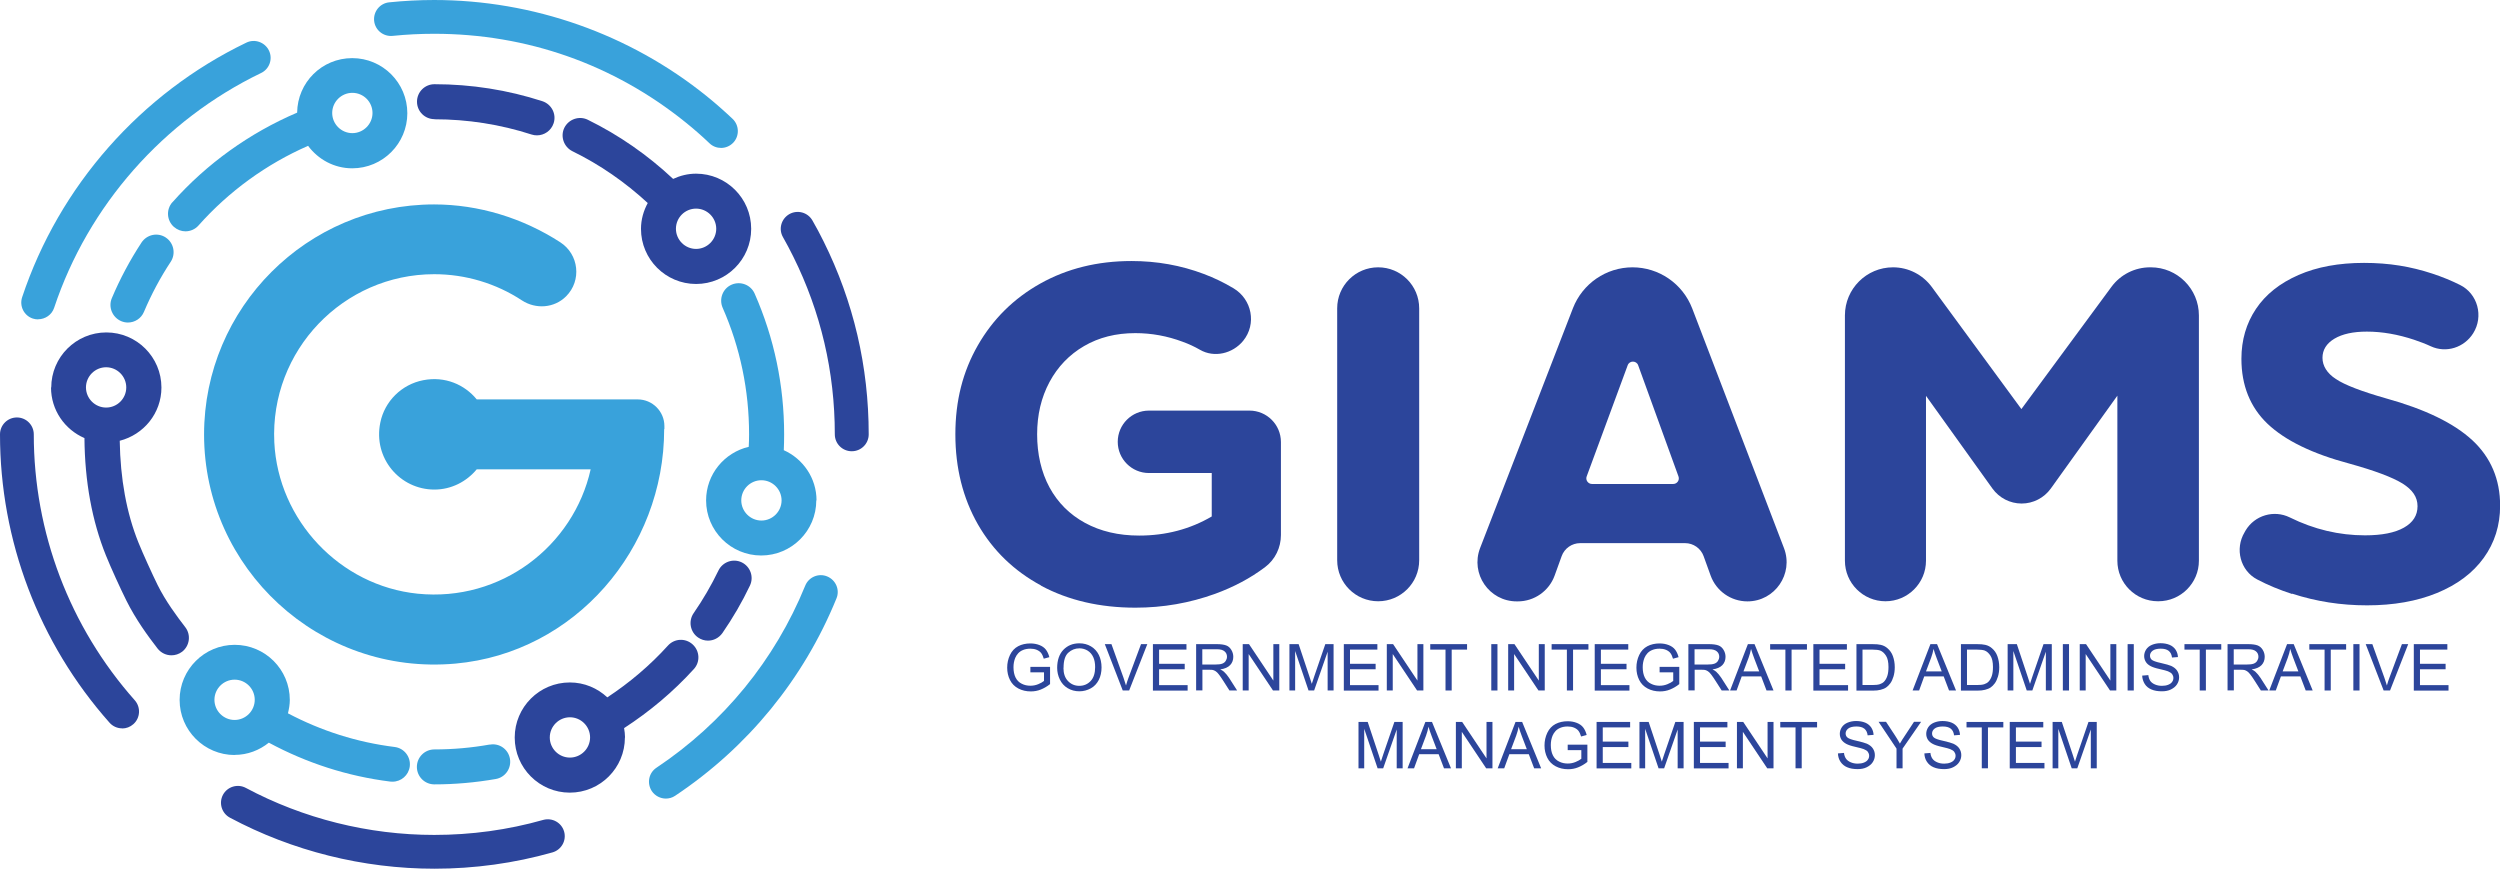 <?xml version="1.0" encoding="UTF-8"?><svg xmlns="http://www.w3.org/2000/svg" viewBox="0 0 214.63 74.58"><defs><style>.d{fill:#2c459b;}.e{fill:#39a2db;}</style></defs><g id="a"/><g id="b"><g id="c"><g><path class="e" d="M57.04,36.83v-.25c0-1.26-1.03-2.29-2.29-2.29h-13.82c-1.05-1.28-2.73-2.01-4.59-1.65s-3.32,1.81-3.69,3.64c-.63,3.06,1.69,5.75,4.64,5.75,1.47,0,2.77-.69,3.64-1.74h9.78c-1.47,6.58-7.68,11.4-14.85,10.68-6.68-.68-11.98-6.3-12.31-13-.38-7.89,5.93-14.43,13.73-14.43,2.69,0,5.31,.79,7.53,2.25,1.2,.78,2.78,.66,3.79-.35h0c1.35-1.35,1.11-3.6-.5-4.64-3.21-2.08-7-3.25-10.83-3.25-10.89,0-19.75,8.86-19.75,19.75,0,11.5,9.88,20.73,21.59,19.67,10.24-.93,17.91-9.84,17.91-20.12Z"/><path class="e" d="M14.8,17.36c-.55,.62-.49,1.57,.13,2.12,.29,.25,.64,.38,.99,.38,.41,0,.83-.17,1.12-.5,2.6-2.93,5.84-5.28,9.41-6.84,.86,1.16,2.23,1.93,3.79,1.93,2.61,0,4.73-2.12,4.73-4.73s-2.12-4.73-4.73-4.73-4.7,2.09-4.73,4.68c-4.07,1.74-7.77,4.38-10.72,7.71ZM30.25,7.97c.96,0,1.73,.78,1.73,1.73s-.78,1.73-1.73,1.73-1.73-.78-1.73-1.73,.78-1.73,1.73-1.73Z"/><path class="e" d="M10.98,27.69c.58,0,1.14-.34,1.38-.92,.63-1.49,1.4-2.94,2.3-4.3,.45-.69,.26-1.62-.43-2.08-.69-.46-1.62-.26-2.08,.43-.99,1.51-1.85,3.12-2.55,4.78-.32,.76,.04,1.64,.8,1.97,.19,.08,.39,.12,.58,.12Z"/><path class="e" d="M42.04,63.92c-1.56,.28-3.16,.42-4.75,.42-.83,0-1.5,.67-1.5,1.5s.67,1.5,1.5,1.5c1.77,0,3.54-.16,5.27-.46,.82-.14,1.36-.92,1.22-1.74-.14-.82-.92-1.37-1.74-1.21Z"/><path class="d" d="M59.93,54.73c.26,.18,.56,.27,.85,.27,.48,0,.94-.23,1.24-.65,.89-1.29,1.69-2.66,2.36-4.07,.36-.75,.04-1.64-.7-2-.75-.36-1.64-.04-2,.7-.61,1.27-1.33,2.5-2.13,3.66-.47,.68-.3,1.62,.38,2.09Z"/><path class="d" d="M37.29,10.24c2.85,0,5.66,.44,8.35,1.31,.15,.05,.31,.07,.46,.07,.63,0,1.22-.4,1.43-1.04,.26-.79-.18-1.63-.96-1.89-2.99-.97-6.11-1.46-9.27-1.46-.83,0-1.5,.67-1.5,1.5s.67,1.5,1.5,1.5Z"/><path class="d" d="M4.38,33.26c0,1.95,1.18,3.62,2.87,4.35,.03,3.72,.65,7.12,1.85,10.09,.4,1,1.28,2.92,1.74,3.84,.81,1.63,1.86,3.07,2.69,4.14,.3,.38,.74,.58,1.19,.58,.32,0,.64-.1,.92-.31,.65-.51,.77-1.45,.27-2.1-.74-.96-1.69-2.24-2.38-3.63-.43-.87-1.27-2.71-1.64-3.63-1.03-2.55-1.56-5.5-1.61-8.75,2.05-.52,3.58-2.36,3.58-4.57,0-2.61-2.12-4.73-4.73-4.73s-4.73,2.12-4.73,4.73Zm6.46,0c0,.96-.78,1.73-1.73,1.73s-1.73-.78-1.73-1.73,.78-1.73,1.73-1.73,1.73,.78,1.73,1.73Z"/><path class="e" d="M20.14,64.81c1.12,0,2.13-.4,2.94-1.05,3.25,1.75,6.75,2.88,10.42,3.34,.06,0,.13,.01,.19,.01,.75,0,1.39-.55,1.49-1.31,.1-.82-.48-1.57-1.3-1.67-3.22-.4-6.3-1.38-9.16-2.89,.09-.37,.16-.75,.16-1.15,0-2.61-2.12-4.73-4.73-4.73s-4.73,2.12-4.73,4.73,2.12,4.73,4.73,4.73Zm0-6.46c.96,0,1.73,.78,1.73,1.73s-.78,1.73-1.73,1.73-1.73-.78-1.73-1.73,.78-1.73,1.73-1.73Z"/><path class="d" d="M53.66,63.31c0-.27-.04-.54-.08-.8,2.2-1.43,4.22-3.12,5.99-5.07,.56-.61,.51-1.56-.11-2.12s-1.56-.51-2.12,.11c-1.54,1.7-3.29,3.18-5.2,4.44-.85-.79-1.97-1.28-3.22-1.28-2.61,0-4.73,2.12-4.73,4.73s2.12,4.73,4.73,4.73,4.73-2.12,4.73-4.73Zm-4.73,1.73c-.96,0-1.73-.78-1.73-1.73s.78-1.73,1.73-1.73,1.73,.78,1.73,1.73-.78,1.73-1.73,1.73Z"/><path class="e" d="M70.1,42.96c0-1.92-1.16-3.57-2.81-4.31,.02-.45,.03-.9,.03-1.36,0-4.2-.85-8.26-2.53-12.08-.33-.76-1.22-1.1-1.98-.77-.76,.33-1.1,1.22-.77,1.98,1.51,3.43,2.27,7.09,2.27,10.87,0,.36-.01,.72-.03,1.07-2.09,.49-3.66,2.36-3.66,4.6,0,2.61,2.12,4.73,4.73,4.73s4.73-2.12,4.73-4.73Zm-6.46,0c0-.96,.78-1.73,1.73-1.73s1.73,.78,1.73,1.73-.78,1.73-1.73,1.73-1.73-.78-1.73-1.73Z"/><path class="d" d="M64.49,19.64c0-2.61-2.12-4.73-4.73-4.73-.71,0-1.37,.17-1.97,.45-2.19-2.05-4.64-3.76-7.33-5.08-.74-.36-1.64-.05-2.01,.69-.36,.74-.05,1.64,.69,2.01,2.37,1.16,4.53,2.66,6.47,4.45-.36,.67-.58,1.41-.58,2.22,0,2.61,2.12,4.73,4.73,4.73s4.73-2.12,4.73-4.73Zm-6.46,0c0-.96,.78-1.73,1.73-1.73s1.73,.78,1.73,1.73-.78,1.73-1.73,1.73-1.73-.78-1.73-1.73Z"/><path class="e" d="M3.28,27.42c-.15,0-.31-.02-.46-.07-.76-.25-1.17-1.07-.92-1.83C5.07,15.98,12.09,8.02,21.15,3.66c.72-.35,1.59-.04,1.94,.68,.35,.72,.04,1.59-.68,1.93C14.05,10.3,7.57,17.64,4.65,26.42c-.2,.61-.77,.99-1.38,.99Z"/><path class="d" d="M10.48,62.53c-.4,0-.8-.17-1.08-.49C3.34,55.21,0,46.42,0,37.29c0-.8,.65-1.45,1.45-1.45s1.45,.65,1.45,1.45c0,8.43,3.08,16.53,8.67,22.83,.53,.6,.48,1.52-.12,2.05-.28,.25-.62,.37-.96,.37Z"/><path class="d" d="M37.29,74.58c-6.12,0-12.19-1.52-17.55-4.38-.71-.38-.97-1.26-.6-1.96,.38-.71,1.26-.97,1.96-.6,4.94,2.64,10.54,4.04,16.18,4.04,3.18,0,6.33-.43,9.36-1.29,.77-.21,1.57,.23,1.79,1,.22,.77-.23,1.57-1,1.79-3.28,.93-6.7,1.4-10.14,1.4Z"/><path class="e" d="M57.17,68.56c-.47,0-.93-.23-1.21-.64-.44-.67-.27-1.57,.4-2.01,5.75-3.84,10.17-9.25,12.77-15.63,.3-.74,1.15-1.1,1.89-.79s1.1,1.15,.79,1.89c-2.82,6.92-7.61,12.78-13.85,16.94-.25,.17-.53,.24-.8,.24Z"/><path class="d" d="M73.12,38.74c-.8,0-1.45-.65-1.45-1.45,0-5.37-1.2-10.5-3.57-15.27-.28-.56-.57-1.12-.88-1.66-.4-.7-.15-1.58,.55-1.98,.7-.39,1.58-.15,1.98,.55,.34,.59,.66,1.19,.96,1.8,2.57,5.17,3.87,10.74,3.87,16.56,0,.8-.65,1.45-1.45,1.45Z"/><path class="e" d="M61.91,12.7c-.36,0-.72-.13-1-.4-.66-.63-1.36-1.24-2.07-1.81-6.17-4.97-13.62-7.59-21.56-7.59-1.19,0-2.39,.06-3.57,.18-.8,.08-1.51-.5-1.59-1.29-.08-.8,.5-1.51,1.29-1.59,1.27-.13,2.57-.2,3.86-.2,8.48,0,16.78,2.92,23.38,8.24,.77,.62,1.52,1.28,2.24,1.96,.58,.55,.61,1.47,.06,2.05-.29,.3-.67,.45-1.05,.45Z"/></g><g><path class="d" d="M89.38,50.27c-2.33-1.26-4.14-3.01-5.43-5.26-1.28-2.25-1.93-4.83-1.93-7.72s.64-5.39,1.93-7.64,3.07-4.02,5.37-5.31c2.29-1.28,4.9-1.93,7.82-1.93,2.18,0,4.25,.37,6.21,1.11,.88,.33,1.73,.74,2.55,1.23,1.59,.95,2,3.07,.83,4.51h0c-.9,1.1-2.48,1.48-3.71,.77-.47-.27-.96-.5-1.49-.69-1.31-.49-2.66-.74-4.06-.74-1.67,0-3.13,.37-4.4,1.11-1.27,.74-2.26,1.77-2.97,3.09-.71,1.33-1.06,2.82-1.06,4.49s.35,3.24,1.06,4.55c.71,1.31,1.73,2.33,3.05,3.05,1.32,.72,2.87,1.09,4.65,1.09,2.29,0,4.37-.55,6.23-1.64v-3.73h-5.39c-1.48,0-2.68-1.2-2.68-2.68h0c0-1.48,1.2-2.68,2.68-2.68h8.63c1.49,0,2.7,1.21,2.7,2.7v7.98c0,1.08-.49,2.1-1.35,2.75-1.27,.96-2.71,1.72-4.3,2.3-2.19,.79-4.46,1.19-6.84,1.19-3.06,0-5.76-.63-8.09-1.88Z"/><path class="d" d="M118.32,22.95h0c1.95,0,3.52,1.58,3.52,3.52v21.63c0,1.95-1.58,3.52-3.52,3.52h0c-1.95,0-3.52-1.58-3.52-3.52V26.47c0-1.95,1.58-3.52,3.52-3.52Z"/><path class="d" d="M140.15,22.95h0c2.27,0,4.31,1.4,5.13,3.53l7.88,20.58c.84,2.2-.78,4.57-3.14,4.57h0c-1.42,0-2.68-.89-3.16-2.22l-.6-1.66c-.24-.67-.88-1.12-1.59-1.12h-9.01c-.71,0-1.35,.45-1.59,1.12l-.6,1.66c-.48,1.33-1.75,2.22-3.16,2.22h-.1c-2.36,0-3.99-2.37-3.14-4.58l7.97-20.59c.82-2.11,2.85-3.51,5.12-3.51Zm3.95,17.95l-3.46-9.54c-.15-.42-.75-.42-.9,0l-3.52,9.54c-.12,.31,.12,.65,.45,.65h6.98c.33,0,.57-.33,.45-.65Z"/><path class="d" d="M165.35,33.97v14.17c0,1.92-1.56,3.48-3.48,3.48h0c-1.92,0-3.48-1.56-3.48-3.48V27.08c0-2.28,1.85-4.13,4.13-4.13h0c1.32,0,2.55,.63,3.33,1.69l7.69,10.48,7.73-10.49c.78-1.06,2.01-1.68,3.33-1.68h.05c2.28,0,4.13,1.85,4.13,4.13v21.06c0,1.92-1.56,3.48-3.48,3.48h-.04c-1.92,0-3.48-1.56-3.48-3.48v-14.17l-5.72,7.98c-.58,.8-1.51,1.28-2.5,1.28h0c-.99,0-1.92-.48-2.5-1.28l-5.72-7.98Z"/><path class="d" d="M196.77,50.99c-1.05-.34-2.05-.75-2.98-1.24-1.46-.76-1.94-2.63-1.09-4.05l.09-.16c.78-1.3,2.43-1.79,3.79-1.12,2.08,1.03,4.24,1.54,6.46,1.54,1.45,0,2.56-.22,3.34-.66,.78-.44,1.17-1.05,1.17-1.84s-.43-1.41-1.29-1.95c-.86-.53-2.37-1.1-4.53-1.7-3.2-.85-5.54-1.99-7.05-3.42-1.5-1.43-2.25-3.3-2.25-5.59,0-1.61,.42-3.04,1.25-4.28,.83-1.24,2.05-2.21,3.65-2.91s3.47-1.04,5.63-1.04,4,.31,5.86,.92c.82,.27,1.61,.59,2.37,.97,1.53,.75,2.05,2.7,1.14,4.15h0c-.77,1.23-2.32,1.73-3.64,1.12-.45-.21-.93-.39-1.43-.56-1.39-.46-2.74-.7-4.06-.7-1.17,0-2.1,.2-2.79,.61-.68,.41-1.02,.96-1.02,1.64s.38,1.32,1.15,1.82c.76,.51,2.2,1.06,4.3,1.66,3.36,.93,5.83,2.13,7.42,3.6,1.58,1.47,2.38,3.35,2.38,5.61,0,1.69-.47,3.19-1.41,4.49-.94,1.3-2.28,2.3-4.01,3.01-1.73,.71-3.74,1.06-6,1.06s-4.36-.33-6.43-1Z"/></g><g><path class="d" d="M88.46,57.72v-.47h1.69v1.48c-.26,.21-.53,.36-.8,.47s-.56,.16-.85,.16c-.39,0-.75-.08-1.07-.25-.32-.17-.56-.41-.72-.73-.16-.32-.24-.67-.24-1.06s.08-.75,.24-1.09c.16-.34,.4-.59,.7-.75,.3-.16,.66-.24,1.05-.24,.29,0,.55,.05,.78,.14s.42,.22,.55,.39c.13,.17,.23,.38,.3,.65l-.48,.13c-.06-.2-.13-.36-.22-.48-.09-.12-.22-.21-.38-.28-.17-.07-.35-.1-.55-.1-.24,0-.45,.04-.62,.11-.18,.07-.32,.17-.43,.29s-.19,.25-.25,.39c-.1,.25-.15,.51-.15,.8,0,.35,.06,.65,.18,.89,.12,.24,.3,.42,.53,.53,.23,.12,.48,.17,.74,.17,.23,0,.45-.04,.67-.13,.22-.09,.38-.18,.5-.28v-.74h-1.17Z"/><path class="d" d="M90.76,57.34c0-.66,.18-1.18,.53-1.55,.36-.37,.81-.56,1.38-.56,.37,0,.7,.09,.99,.26,.3,.18,.52,.42,.68,.74,.15,.31,.23,.67,.23,1.07s-.08,.77-.24,1.08-.39,.56-.69,.72c-.3,.16-.62,.25-.97,.25-.38,0-.71-.09-1.01-.27-.3-.18-.52-.43-.67-.74-.15-.31-.23-.65-.23-1Zm.54,0c0,.48,.13,.86,.39,1.13s.58,.41,.97,.41,.72-.14,.98-.42c.26-.28,.38-.68,.38-1.19,0-.32-.05-.61-.16-.85-.11-.24-.27-.43-.48-.56s-.45-.2-.71-.2c-.37,0-.69,.13-.96,.38s-.4,.68-.4,1.28Z"/><path class="d" d="M96.39,59.28l-1.54-3.98h.57l1.04,2.9c.08,.23,.15,.45,.21,.65,.06-.22,.13-.44,.21-.65l1.08-2.9h.54l-1.56,3.98h-.54Z"/><path class="d" d="M98.98,59.28v-3.98h2.88v.47h-2.35v1.22h2.2v.47h-2.2v1.36h2.45v.47h-2.97Z"/><path class="d" d="M102.69,59.28v-3.98h1.77c.35,0,.62,.04,.81,.11,.19,.07,.33,.2,.44,.38,.11,.18,.17,.38,.17,.6,0,.28-.09,.52-.27,.71s-.47,.32-.85,.37c.14,.07,.25,.13,.32,.2,.15,.14,.3,.32,.44,.53l.69,1.08h-.66l-.53-.83c-.15-.24-.28-.42-.38-.55-.1-.13-.19-.22-.27-.27-.08-.05-.16-.09-.24-.11-.06-.01-.16-.02-.29-.02h-.61v1.77h-.53Zm.53-2.23h1.13c.24,0,.43-.02,.57-.07,.14-.05,.24-.13,.31-.24,.07-.11,.11-.23,.11-.36,0-.19-.07-.34-.21-.46s-.35-.18-.65-.18h-1.26v1.32Z"/><path class="d" d="M106.69,59.28v-3.98h.54l2.09,3.13v-3.13h.51v3.98h-.54l-2.09-3.13v3.13h-.51Z"/><path class="d" d="M110.7,59.28v-3.98h.79l.94,2.82c.09,.26,.15,.46,.19,.59,.05-.14,.12-.36,.21-.64l.95-2.77h.71v3.98h-.51v-3.33l-1.16,3.33h-.48l-1.15-3.39v3.39h-.51Z"/><path class="d" d="M115.37,59.28v-3.98h2.88v.47h-2.35v1.22h2.2v.47h-2.2v1.36h2.45v.47h-2.97Z"/><path class="d" d="M119.06,59.28v-3.98h.54l2.09,3.13v-3.13h.51v3.98h-.54l-2.09-3.13v3.13h-.51Z"/><path class="d" d="M124.1,59.28v-3.51h-1.31v-.47h3.16v.47h-1.32v3.51h-.53Z"/><path class="d" d="M128.03,59.28v-3.98h.53v3.98h-.53Z"/><path class="d" d="M129.48,59.28v-3.98h.54l2.09,3.13v-3.13h.51v3.98h-.54l-2.09-3.13v3.13h-.51Z"/><path class="d" d="M134.52,59.28v-3.51h-1.31v-.47h3.16v.47h-1.32v3.51h-.53Z"/><path class="d" d="M136.91,59.28v-3.98h2.88v.47h-2.35v1.22h2.2v.47h-2.2v1.36h2.45v.47h-2.97Z"/><path class="d" d="M142.48,57.72v-.47h1.69v1.48c-.26,.21-.53,.36-.8,.47s-.56,.16-.85,.16c-.39,0-.75-.08-1.07-.25-.32-.17-.56-.41-.72-.73-.16-.32-.24-.67-.24-1.06s.08-.75,.24-1.09c.16-.34,.4-.59,.7-.75,.3-.16,.66-.24,1.05-.24,.29,0,.55,.05,.78,.14s.42,.22,.55,.39c.13,.17,.23,.38,.3,.65l-.48,.13c-.06-.2-.13-.36-.22-.48-.09-.12-.22-.21-.38-.28-.17-.07-.35-.1-.55-.1-.24,0-.45,.04-.62,.11-.18,.07-.32,.17-.43,.29s-.19,.25-.25,.39c-.1,.25-.15,.51-.15,.8,0,.35,.06,.65,.18,.89,.12,.24,.3,.42,.53,.53,.23,.12,.48,.17,.74,.17,.23,0,.45-.04,.67-.13,.22-.09,.38-.18,.5-.28v-.74h-1.17Z"/><path class="d" d="M144.95,59.28v-3.98h1.77c.35,0,.62,.04,.81,.11,.19,.07,.33,.2,.44,.38,.11,.18,.17,.38,.17,.6,0,.28-.09,.52-.27,.71s-.47,.32-.85,.37c.14,.07,.25,.13,.32,.2,.15,.14,.3,.32,.44,.53l.69,1.08h-.66l-.53-.83c-.15-.24-.28-.42-.38-.55-.1-.13-.19-.22-.27-.27-.08-.05-.16-.09-.24-.11-.06-.01-.16-.02-.29-.02h-.61v1.77h-.53Zm.53-2.23h1.13c.24,0,.43-.02,.57-.07,.14-.05,.24-.13,.31-.24,.07-.11,.11-.23,.11-.36,0-.19-.07-.34-.21-.46s-.35-.18-.65-.18h-1.26v1.32Z"/><path class="d" d="M148.53,59.28l1.53-3.98h.57l1.63,3.98h-.6l-.46-1.21h-1.67l-.44,1.21h-.56Zm1.15-1.64h1.35l-.42-1.1c-.13-.34-.22-.61-.28-.83-.05,.26-.12,.51-.21,.76l-.44,1.17Z"/><path class="d" d="M153.28,59.28v-3.51h-1.31v-.47h3.16v.47h-1.32v3.51h-.53Z"/><path class="d" d="M155.68,59.28v-3.98h2.88v.47h-2.35v1.22h2.2v.47h-2.2v1.36h2.45v.47h-2.97Z"/><path class="d" d="M159.38,59.28v-3.98h1.37c.31,0,.55,.02,.71,.06,.23,.05,.42,.15,.58,.29,.21,.18,.37,.4,.47,.68,.1,.28,.16,.59,.16,.95,0,.3-.04,.57-.11,.8s-.16,.43-.27,.58c-.11,.15-.23,.27-.36,.36-.13,.09-.29,.15-.48,.2s-.4,.07-.64,.07h-1.44Zm.53-.47h.85c.26,0,.47-.02,.62-.07,.15-.05,.27-.12,.36-.21,.12-.12,.22-.29,.29-.5,.07-.21,.1-.47,.1-.77,0-.42-.07-.74-.21-.96-.14-.22-.3-.37-.5-.45-.14-.05-.37-.08-.68-.08h-.84v3.04Z"/><path class="d" d="M164.2,59.28l1.53-3.98h.57l1.63,3.98h-.6l-.46-1.21h-1.67l-.44,1.21h-.56Zm1.15-1.64h1.35l-.42-1.1c-.13-.34-.22-.61-.28-.83-.05,.26-.12,.51-.21,.76l-.44,1.17Z"/><path class="d" d="M168.35,59.28v-3.98h1.37c.31,0,.55,.02,.71,.06,.23,.05,.42,.15,.58,.29,.21,.18,.37,.4,.47,.68,.1,.28,.16,.59,.16,.95,0,.3-.04,.57-.11,.8s-.16,.43-.27,.58c-.11,.15-.23,.27-.36,.36-.13,.09-.29,.15-.48,.2s-.4,.07-.64,.07h-1.44Zm.53-.47h.85c.26,0,.47-.02,.62-.07,.15-.05,.27-.12,.36-.21,.12-.12,.22-.29,.29-.5,.07-.21,.1-.47,.1-.77,0-.42-.07-.74-.21-.96-.14-.22-.3-.37-.5-.45-.14-.05-.37-.08-.68-.08h-.84v3.04Z"/><path class="d" d="M172.36,59.28v-3.98h.79l.94,2.82c.09,.26,.15,.46,.19,.59,.05-.14,.12-.36,.21-.64l.95-2.77h.71v3.98h-.51v-3.33l-1.16,3.33h-.48l-1.15-3.39v3.39h-.51Z"/><path class="d" d="M177.1,59.28v-3.98h.53v3.98h-.53Z"/><path class="d" d="M178.55,59.28v-3.98h.54l2.09,3.13v-3.13h.51v3.98h-.54l-2.09-3.13v3.13h-.51Z"/><path class="d" d="M182.66,59.28v-3.98h.53v3.98h-.53Z"/><path class="d" d="M183.94,58l.5-.04c.02,.2,.08,.36,.16,.49,.09,.13,.22,.23,.4,.31,.18,.08,.38,.12,.61,.12,.2,0,.38-.03,.53-.09,.15-.06,.27-.14,.34-.25,.08-.1,.11-.22,.11-.34s-.04-.23-.11-.33c-.07-.09-.19-.17-.36-.24-.11-.04-.34-.11-.71-.19s-.62-.17-.77-.25c-.19-.1-.33-.22-.42-.37-.09-.15-.14-.31-.14-.5,0-.2,.06-.39,.17-.56,.11-.17,.28-.31,.5-.4,.22-.09,.46-.14,.73-.14,.3,0,.56,.05,.78,.14s.4,.24,.52,.42c.12,.19,.19,.39,.2,.63l-.51,.04c-.03-.25-.12-.44-.28-.57-.16-.13-.39-.19-.69-.19s-.55,.06-.7,.18c-.15,.12-.22,.26-.22,.42,0,.14,.05,.26,.15,.35,.1,.09,.37,.19,.79,.28,.43,.1,.72,.18,.88,.25,.23,.11,.4,.24,.51,.41s.17,.35,.17,.57-.06,.41-.18,.6-.3,.33-.52,.44-.48,.16-.77,.16c-.36,0-.66-.05-.91-.16-.24-.1-.44-.26-.57-.47s-.21-.45-.22-.72Z"/><path class="d" d="M188.85,59.28v-3.51h-1.31v-.47h3.16v.47h-1.32v3.51h-.53Z"/><path class="d" d="M191.24,59.28v-3.98h1.77c.35,0,.62,.04,.81,.11,.18,.07,.33,.2,.44,.38,.11,.18,.17,.38,.17,.6,0,.28-.09,.52-.27,.71-.18,.19-.47,.32-.85,.37,.14,.07,.25,.13,.32,.2,.15,.14,.3,.32,.44,.53l.69,1.08h-.66l-.53-.83c-.15-.24-.28-.42-.38-.55-.1-.13-.19-.22-.27-.27-.08-.05-.16-.09-.24-.11-.06-.01-.16-.02-.29-.02h-.61v1.77h-.53Zm.53-2.23h1.13c.24,0,.43-.02,.57-.07s.24-.13,.31-.24c.07-.11,.11-.23,.11-.36,0-.19-.07-.34-.21-.46s-.35-.18-.65-.18h-1.26v1.32Z"/><path class="d" d="M194.82,59.28l1.53-3.98h.57l1.63,3.98h-.6l-.46-1.21h-1.67l-.44,1.21h-.56Zm1.15-1.64h1.35l-.42-1.1c-.13-.34-.22-.61-.28-.83-.05,.26-.12,.51-.21,.76l-.44,1.17Z"/><path class="d" d="M199.57,59.28v-3.51h-1.31v-.47h3.16v.47h-1.32v3.51h-.53Z"/><path class="d" d="M202.04,59.28v-3.98h.53v3.98h-.53Z"/><path class="d" d="M204.64,59.28l-1.54-3.98h.57l1.04,2.9c.08,.23,.15,.45,.21,.65,.06-.22,.13-.44,.21-.65l1.08-2.9h.54l-1.56,3.98h-.54Z"/><path class="d" d="M207.23,59.28v-3.98h2.88v.47h-2.35v1.22h2.2v.47h-2.2v1.36h2.45v.47h-2.97Z"/><path class="d" d="M116.63,65.96v-3.98h.79l.94,2.82c.09,.26,.15,.46,.19,.59,.05-.14,.12-.36,.21-.64l.95-2.77h.71v3.98h-.51v-3.33l-1.16,3.33h-.48l-1.15-3.39v3.39h-.51Z"/><path class="d" d="M120.84,65.96l1.53-3.98h.57l1.63,3.98h-.6l-.46-1.21h-1.67l-.44,1.21h-.56Zm1.15-1.64h1.35l-.42-1.1c-.13-.34-.22-.61-.28-.83-.05,.26-.12,.51-.21,.76l-.44,1.17Z"/><path class="d" d="M124.99,65.96v-3.98h.54l2.09,3.13v-3.13h.51v3.98h-.54l-2.09-3.13v3.13h-.51Z"/><path class="d" d="M128.58,65.96l1.53-3.98h.57l1.63,3.98h-.6l-.46-1.21h-1.67l-.44,1.21h-.56Zm1.15-1.64h1.35l-.42-1.1c-.13-.34-.22-.61-.28-.83-.05,.26-.12,.51-.21,.76l-.44,1.17Z"/><path class="d" d="M134.59,64.4v-.47h1.69v1.48c-.26,.21-.53,.36-.8,.47s-.56,.16-.85,.16c-.39,0-.75-.08-1.07-.25-.32-.17-.56-.41-.72-.73-.16-.32-.24-.67-.24-1.06s.08-.75,.24-1.09c.16-.34,.4-.59,.7-.75,.3-.16,.66-.24,1.05-.24,.29,0,.55,.05,.78,.14s.42,.22,.55,.39c.13,.17,.23,.38,.3,.65l-.48,.13c-.06-.2-.13-.36-.22-.48-.09-.12-.22-.21-.38-.28-.17-.07-.35-.1-.55-.1-.24,0-.45,.04-.62,.11-.18,.07-.32,.17-.43,.29s-.19,.25-.25,.39c-.1,.25-.15,.51-.15,.8,0,.35,.06,.65,.18,.89,.12,.24,.3,.42,.53,.53,.23,.12,.48,.17,.74,.17,.23,0,.45-.04,.67-.13,.22-.09,.38-.18,.5-.28v-.74h-1.17Z"/><path class="d" d="M137.07,65.96v-3.98h2.88v.47h-2.35v1.22h2.2v.47h-2.2v1.36h2.45v.47h-2.97Z"/><path class="d" d="M140.75,65.96v-3.98h.79l.94,2.82c.09,.26,.15,.46,.19,.59,.05-.14,.12-.36,.21-.64l.95-2.77h.71v3.98h-.51v-3.33l-1.16,3.33h-.48l-1.15-3.39v3.39h-.51Z"/><path class="d" d="M145.42,65.96v-3.98h2.88v.47h-2.35v1.22h2.2v.47h-2.2v1.36h2.45v.47h-2.97Z"/><path class="d" d="M149.12,65.96v-3.98h.54l2.09,3.13v-3.13h.51v3.98h-.54l-2.09-3.13v3.13h-.51Z"/><path class="d" d="M154.15,65.96v-3.51h-1.31v-.47h3.16v.47h-1.32v3.51h-.53Z"/><path class="d" d="M157.81,64.68l.5-.04c.02,.2,.08,.36,.17,.49,.09,.13,.22,.23,.4,.31,.18,.08,.38,.12,.61,.12,.2,0,.38-.03,.53-.09,.15-.06,.27-.14,.34-.25,.08-.1,.11-.22,.11-.34s-.04-.23-.11-.33-.19-.17-.36-.24c-.11-.04-.34-.11-.71-.19s-.62-.17-.77-.25c-.19-.1-.33-.22-.43-.37-.09-.15-.14-.31-.14-.5,0-.2,.06-.39,.17-.56s.28-.31,.5-.4c.22-.09,.46-.14,.73-.14,.29,0,.56,.05,.78,.14s.4,.24,.52,.42c.12,.19,.19,.39,.2,.63l-.51,.04c-.03-.25-.12-.44-.28-.57-.16-.13-.39-.19-.69-.19s-.55,.06-.7,.18c-.15,.12-.22,.26-.22,.42,0,.14,.05,.26,.16,.35,.1,.09,.37,.19,.79,.28,.43,.1,.72,.18,.88,.25,.23,.11,.4,.24,.51,.41s.17,.35,.17,.57-.06,.41-.18,.6c-.12,.19-.3,.33-.52,.44s-.48,.16-.77,.16c-.36,0-.66-.05-.91-.16-.24-.1-.43-.26-.57-.47s-.21-.45-.22-.72Z"/><path class="d" d="M162.82,65.96v-1.69l-1.54-2.3h.64l.79,1.2c.14,.22,.28,.45,.4,.67,.12-.21,.26-.44,.44-.7l.77-1.17h.61l-1.59,2.3v1.69h-.53Z"/><path class="d" d="M165.23,64.68l.5-.04c.02,.2,.08,.36,.17,.49,.09,.13,.22,.23,.4,.31,.18,.08,.38,.12,.61,.12,.2,0,.38-.03,.53-.09,.15-.06,.27-.14,.34-.25,.08-.1,.11-.22,.11-.34s-.04-.23-.11-.33-.19-.17-.36-.24c-.11-.04-.34-.11-.71-.19s-.62-.17-.77-.25c-.19-.1-.33-.22-.43-.37-.09-.15-.14-.31-.14-.5,0-.2,.06-.39,.17-.56s.28-.31,.5-.4c.22-.09,.46-.14,.73-.14,.29,0,.56,.05,.78,.14s.4,.24,.52,.42c.12,.19,.19,.39,.2,.63l-.51,.04c-.03-.25-.12-.44-.28-.57-.16-.13-.39-.19-.69-.19s-.55,.06-.7,.18c-.15,.12-.22,.26-.22,.42,0,.14,.05,.26,.16,.35,.1,.09,.37,.19,.79,.28,.43,.1,.72,.18,.88,.25,.23,.11,.4,.24,.51,.41s.17,.35,.17,.57-.06,.41-.18,.6c-.12,.19-.3,.33-.52,.44s-.48,.16-.77,.16c-.36,0-.66-.05-.91-.16-.24-.1-.43-.26-.57-.47s-.21-.45-.22-.72Z"/><path class="d" d="M170.14,65.96v-3.51h-1.31v-.47h3.16v.47h-1.32v3.51h-.53Z"/><path class="d" d="M172.54,65.96v-3.98h2.88v.47h-2.35v1.22h2.2v.47h-2.2v1.36h2.45v.47h-2.97Z"/><path class="d" d="M176.22,65.96v-3.98h.79l.94,2.82c.09,.26,.15,.46,.19,.59,.05-.14,.12-.36,.21-.64l.95-2.77h.71v3.98h-.51v-3.33l-1.16,3.33h-.48l-1.15-3.39v3.39h-.51Z"/></g></g></g></svg>
